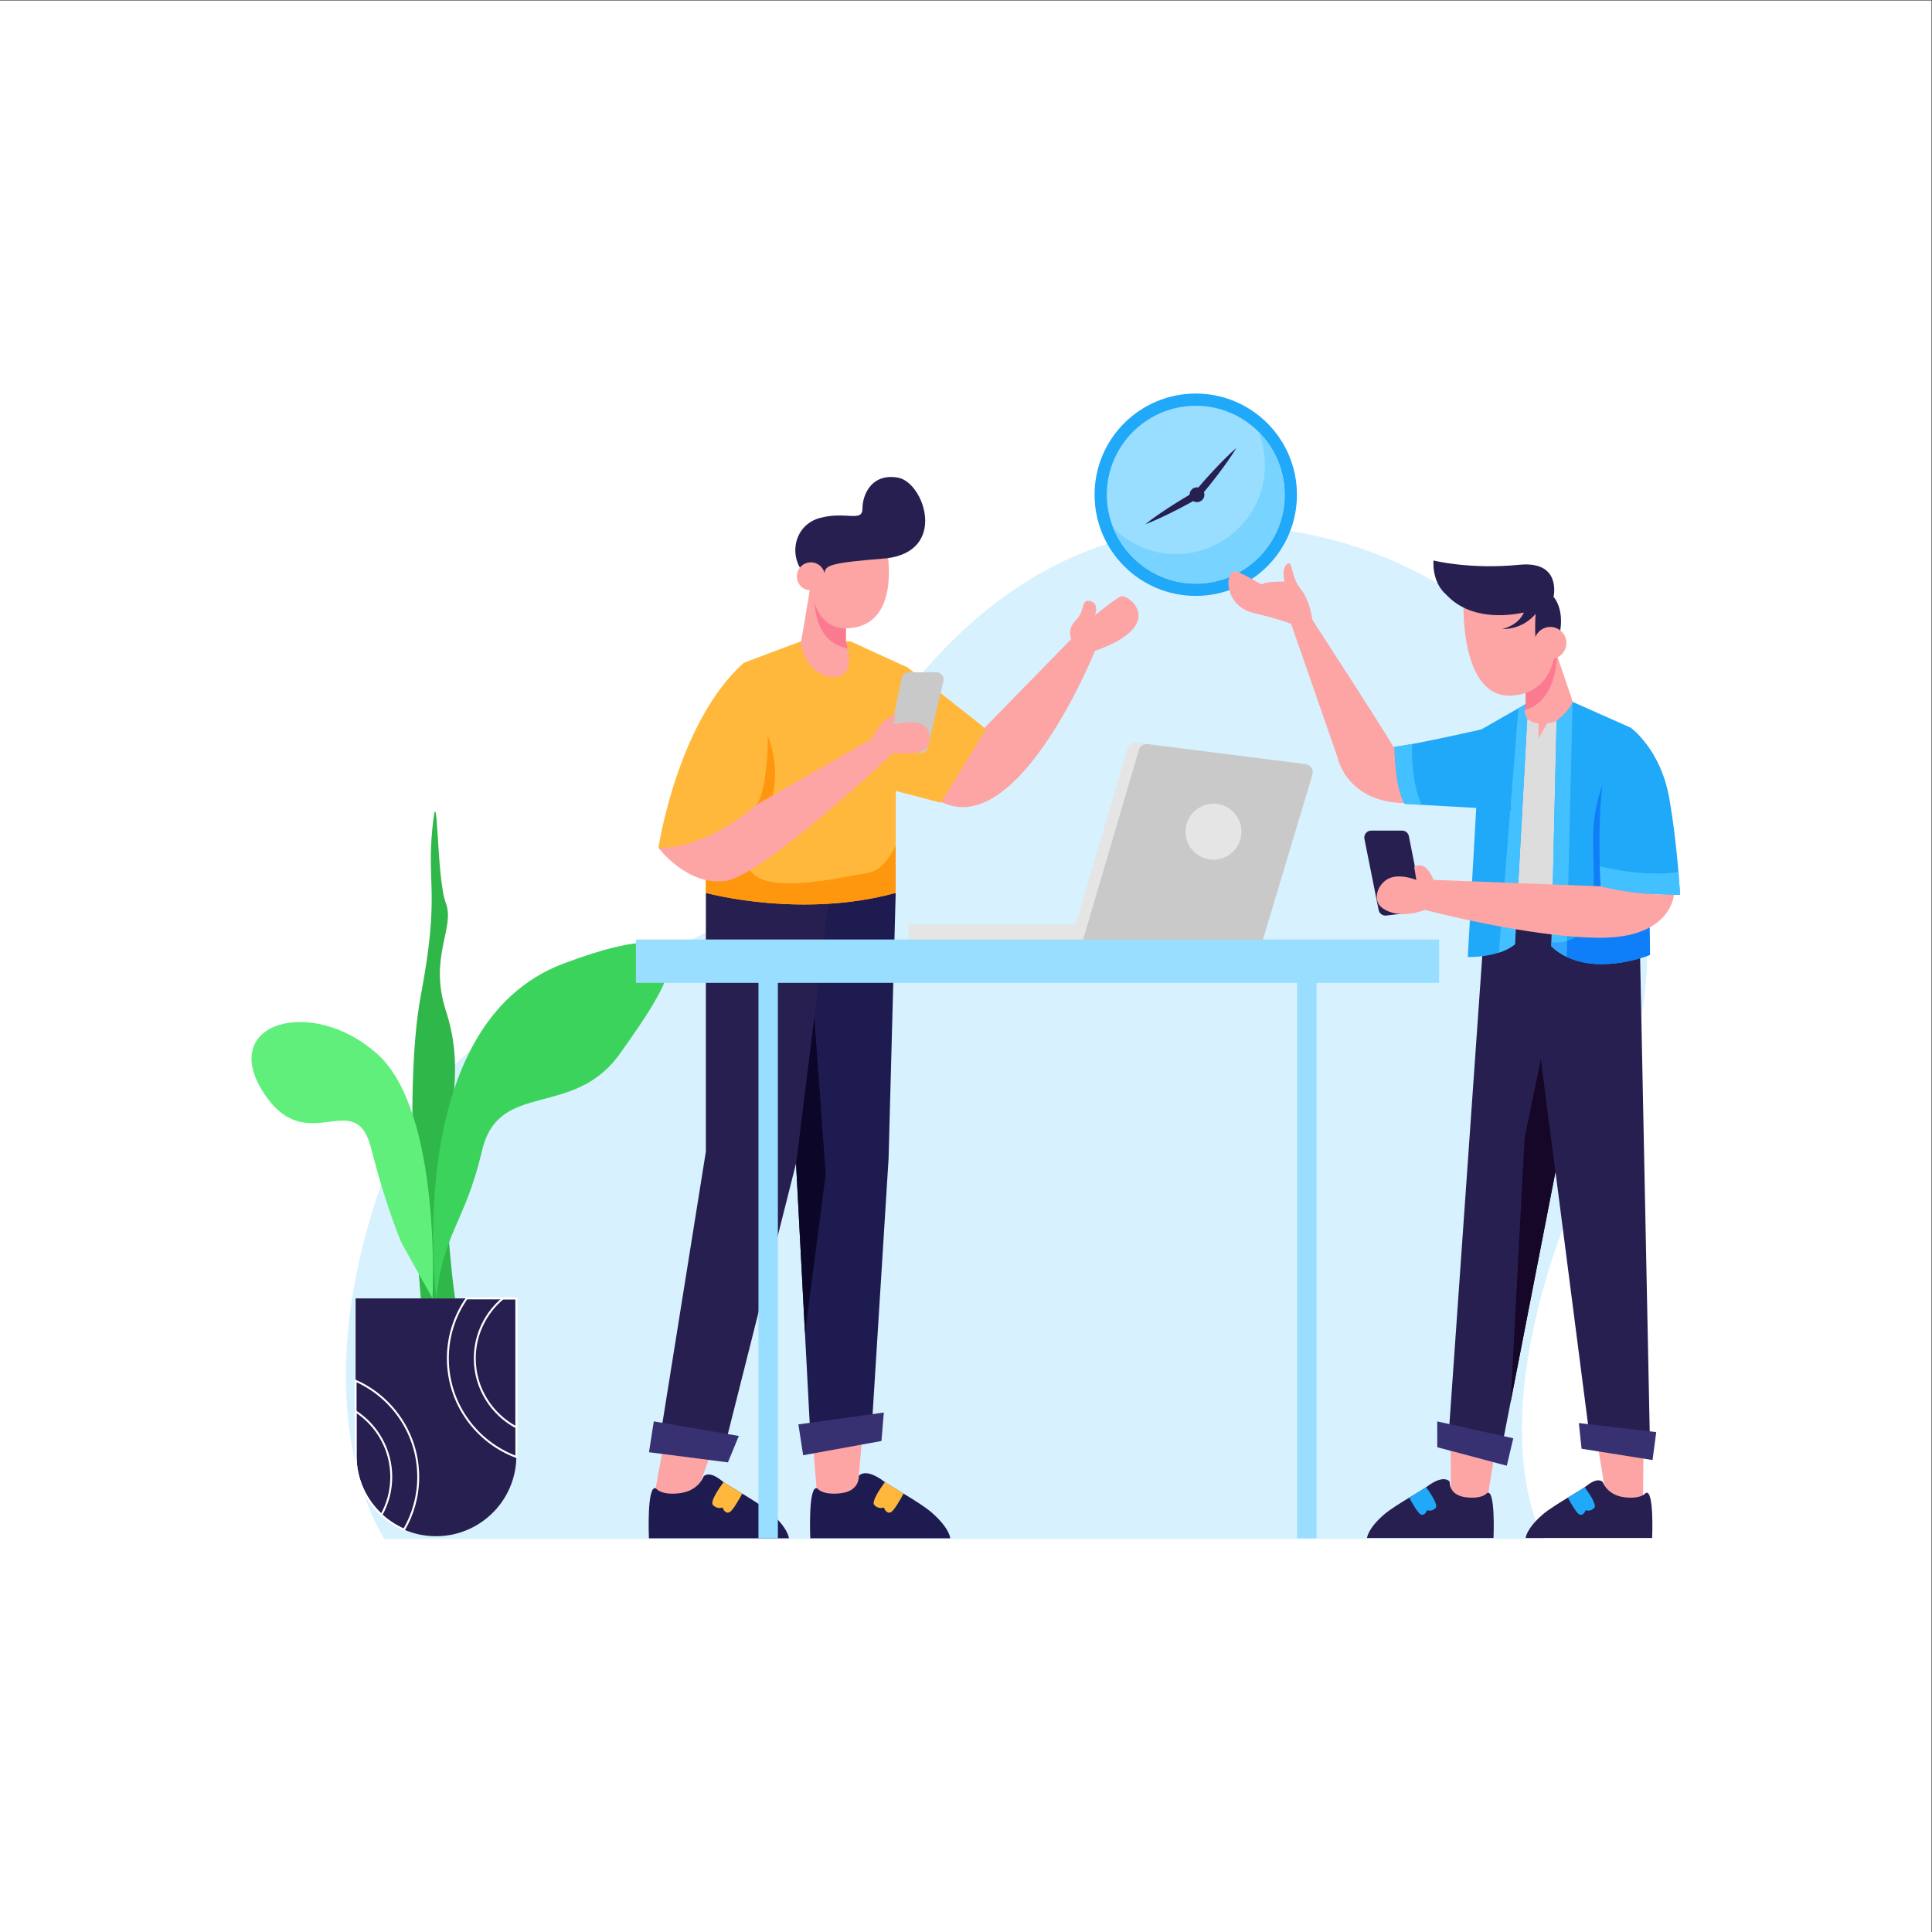 <?xml version="1.0" encoding="UTF-8" standalone="no"?>
<!-- Created with Inkscape (http://www.inkscape.org/) -->

<svg
   version="1.1"
   id="svg2"
   xml:space="preserve"
   width="2666.667"
   height="2666.667"
   viewBox="0 0 2666.667 2666.667"
   sodipodi:docname="Digital_Product_Singgle-04.eps"
   xmlns:inkscape="http://www.inkscape.org/namespaces/inkscape"
   xmlns:sodipodi="http://sodipodi.sourceforge.net/DTD/sodipodi-0.dtd"
   xmlns="http://www.w3.org/2000/svg"
   xmlns:svg="http://www.w3.org/2000/svg"><rect x="0" y="0" width="2666.667" height="2666.667" fill="#333333" stroke="none"/><defs
     id="defs6" /><sodipodi:namedview
     id="namedview4"
     pagecolor="#ffffff"
     bordercolor="#666666"
     borderopacity="1.0"
     inkscape:pageshadow="2"
     inkscape:pageopacity="0.0"
     inkscape:pagecheckerboard="0" /><g
     id="g8"
     inkscape:groupmode="layer"
     inkscape:label="ink_ext_XXXXXX"
     transform="matrix(1.333,0,0,-1.333,0,2666.667)"><g
       id="g10"
       transform="scale(0.1)"><path
         d="M 0,0 H 20000 V 20000 H 0 Z"
         style="fill:#ffffff;fill-opacity:1;fill-rule:nonzero;stroke:none"
         id="path12" /><path
         d="m 3980.8,4070 c 0,0 -897.95,1304.2 0,3762.9 897.96,2458.7 3609.34,1812.8 4541.31,3632.4 931.97,1819.5 2223.49,3094 4148.69,3094 3188.9,0 5370.2,-3327 3937.8,-6277.4 -1432.5,-2950.5 -620,-4211.9 -620,-4211.9 H 3980.8"
         style="fill:#d7f1fe;fill-opacity:1;fill-rule:nonzero;stroke:none"
         id="path14" /><path
         d="m 4357.86,6561.6 c 0,0 -198.69,2086.2 0,3139.2 198.68,1053 59.61,1132.5 119.21,1728.6 59.6,596 39.74,-516.6 139.08,-774.9 99.34,-258.3 -178.82,-556.3 0,-1112.7 178.82,-556.3 59.61,-894 19.87,-1549.7 -39.74,-655.7 75.82,-1430.5 75.82,-1430.5 h -353.98"
         style="fill:#30b749;fill-opacity:1;fill-rule:nonzero;stroke:none"
         id="path16" /><path
         d="M 5346.75,6560.8 V 4930.7 c 0,-3.9 0,-7.8 -0.28,-11.7 -2.51,-204.8 -79.23,-391.4 -203.94,-534.8 -76.16,-87.6 -170.73,-159.1 -277.31,-208.7 -106.57,-49.7 -225.41,-77.3 -350.67,-77.3 -117.46,0 -229.05,24.3 -330.32,68.4 -86.76,37.6 -166,89.5 -234.63,152.8 -164.6,151.8 -267.54,369.7 -267.54,611.3 v 1630.1 h 1664.69"
         style="fill:#271f50;fill-opacity:1;fill-rule:nonzero;stroke:none"
         id="path18" /><path
         d="m 5346.75,6560.8 h -10 V 4930.7 c 0,-3.9 -0.01,-7.6 -0.26,-11 l 9.98,-0.7 3.49,9.4 c -410.2,152.5 -702.68,547.8 -702.67,1011.1 0.01,228.9 71.32,440.9 192.94,615.6 l -8.2,5.7 v -10 h 514.72 v 10 h -10 10 v 10 H 4826.8 l -2.98,-4.3 c -123.87,-177.9 -196.53,-393.9 -196.53,-627 0.02,-471.9 297.87,-874.5 715.69,-1029.9 l 12.52,-4.6 0.94,13.3 c 0.31,4.4 0.31,8.5 0.31,12.4 v 1640.1 h -10 v -10"
         style="fill:#ffffff;fill-opacity:1;fill-rule:nonzero;stroke:none"
         id="path20" /><path
         d="m 5346.75,6560.8 h -10 V 5224.7 h 10 l 4.7,8.9 c -252.69,134.5 -425.18,400.3 -425.17,705.9 0,246.3 111.84,466.7 287.67,613.6 l -6.41,7.7 v -10 h 139.21 v 10 h -10 10 v 10 h -142.84 l -2.78,-2.3 c -180.16,-150.5 -294.85,-376.5 -294.85,-629 0.01,-313.2 176.81,-585.8 435.77,-723.6 l 14.7,-7.8 v 1362.7 h -10 v -10"
         style="fill:#ffffff;fill-opacity:1;fill-rule:nonzero;stroke:none"
         id="path22" /><path
         d="m 4330.42,4712 h -10 c -0.01,-197.2 -52.8,-381.8 -144.84,-540.4 l 8.65,-5 3.98,9.1 c -85.72,37.3 -164.01,88.5 -231.82,151.1 -162.63,150 -264.33,365.2 -264.33,603.9 v 777 h -10 l -4.05,-9.2 C 4056.43,5531 4320.43,5152.3 4320.42,4712 h 10 9.99 c -0.01,448.5 -268.87,834.2 -654.3,1004.8 l -14.05,6.2 v -792.3 c 0,-244.5 104.19,-465 270.77,-618.6 69.44,-64.1 149.62,-116.6 237.42,-154.7 l 8.16,-3.6 4.47,7.7 c 93.76,161.7 147.54,349.8 147.53,550.5 h -9.99"
         style="fill:#ffffff;fill-opacity:1;fill-rule:nonzero;stroke:none"
         id="path24" /><path
         d="m 4051.44,4712 h -10 c -0.01,-140.9 -36.37,-272.8 -100.57,-387.7 l 8.73,-4.9 6.78,7.4 c -162.62,150 -264.32,365.2 -264.32,603.9 v 460 h -10 l -5.44,-8.3 c 219.62,-142.5 364.82,-389.9 364.82,-670.4 h 10 10 c -0.01,287.5 -148.86,541.1 -373.94,687.1 l -15.44,10.1 v -478.5 c 0,-244.5 104.19,-465 270.77,-618.6 l 9.32,-8.6 6.18,11.1 c 65.82,117.7 103.11,253.1 103.11,397.4 h -10"
         style="fill:#ffffff;fill-opacity:1;fill-rule:nonzero;stroke:none"
         id="path26" /><path
         d="m 4518.75,6556.6 c 0,0 -366.08,2838.9 1314.47,3470.3 1680.55,631.3 1069.61,-253.6 584.3,-933.9 C 5932.21,8412.7 5163.21,8829 4990.9,8089.6 4818.58,7350.3 4582.65,7229.4 4518.75,6556.6"
         style="fill:#3cd35c;fill-opacity:1;fill-rule:nonzero;stroke:none"
         id="path28" /><path
         d="m 4159.96,7130.8 c 0,0 -150.68,334.9 -318.11,987.8 -167.43,653 -669.71,-133.9 -1121.76,586 -452.05,719.9 519.03,987.8 1188.73,385.1 669.71,-602.7 569.25,-2528.1 569.25,-2528.1 l -318.11,569.2"
         style="fill:#60ef7b;fill-opacity:1;fill-rule:nonzero;stroke:none"
         id="path30" /><path
         d="M 11390.2,10248.9 H 9406.61 v 183.1 h 1983.59 v -183.1"
         style="fill:#e5e5e5;fill-opacity:1;fill-rule:nonzero;stroke:none"
         id="path32" /><path
         d="m 13589.2,11984 -520.6,-1735.1 H 11085 l 590,2005.8 c 11.7,40 50.8,65.5 92.1,60.2 l 46.1,-5.8 1705.4,-216.6 c 52,-6.6 85.6,-58.3 70.6,-108.5"
         style="fill:#e5e5e5;fill-opacity:1;fill-rule:nonzero;stroke:none"
         id="path34" /><path
         d="m 13589.2,11984 -520.6,-1735.1 h -1861.5 l 585.7,1990.9 c 11.7,39.9 50.8,65.4 92.1,60.2 l 1633.7,-207.5 c 52,-6.6 85.6,-58.3 70.6,-108.5"
         style="fill:#c9c9c9;fill-opacity:1;fill-rule:nonzero;stroke:none"
         id="path36" /><path
         d="m 12855,11393.3 c 0,-160.1 -129.8,-289.9 -289.9,-289.9 -160.1,0 -289.9,129.8 -289.9,289.9 0,160.1 129.8,289.9 289.9,289.9 160.1,0 289.9,-129.8 289.9,-289.9"
         style="fill:#e5e5e5;fill-opacity:1;fill-rule:nonzero;stroke:none"
         id="path38" /><path
         d="m 10147.2,12419.9 945.4,968.4 c 0,0 -49.2,98.3 49.1,196.6 98.3,98.2 49.1,221.1 147.4,196.5 98.3,-24.6 49.1,-147.4 49.1,-147.4 0,0 218.2,179.2 270.3,196.6 73.7,24.5 491.4,-294.9 -270.3,-565.1 0,0 -810.7,-2014.6 -1621.48,-1547.8 l 430.48,702.2"
         style="fill:#fca5a4;fill-opacity:1;fill-rule:nonzero;stroke:none"
         id="path40" /><path
         d="m 9274.49,10759.5 -73.71,-2751.7 -171.98,-2751.7 -638.78,-98.2 -54.79,1040.4 -92.62,1760.4 v 2800.8 h 1031.88"
         style="fill:#1e1b50;fill-opacity:1;fill-rule:nonzero;stroke:none"
         id="path42" /><path
         d="m 8335.23,6198.3 v 0 l -92.62,1760.4 188.9,1520 118.2,-1630.6 -214.48,-1649.8"
         style="fill:#0c0628;fill-opacity:1;fill-rule:nonzero;stroke:none"
         id="path44" /><path
         d="m 7309,10759.5 v -2678 l -491.37,-3071.1 663.35,-73.7 761.63,3022 348.05,2800.8 H 7309"
         style="fill:#271f50;fill-opacity:1;fill-rule:nonzero;stroke:none"
         id="path46" /><path
         d="m 10208.1,12454.7 -466.81,-761.6 -466.8,122.8 v -1056.4 c -982.75,-270.3 -1965.49,0 -1965.49,0 v 1719.8 l 393.1,663.3 589.64,221.1 h 515.95 l 589.64,-270.2 c 0,0 761.67,-589.7 810.77,-638.8"
         style="fill:#ffb83b;fill-opacity:1;fill-rule:nonzero;stroke:none"
         id="path48" /><path
         d="m 8328.14,10639.4 c -582.39,0 -1019.14,120.1 -1019.14,120.1 v 1694 c 321.11,8.1 601.93,13.5 601.93,13.5 0,0 221.12,-368.5 49.14,-835.3 -171.98,-466.8 -368.53,-442.3 -171.98,-663.4 73.13,-82.3 217.76,-110.1 385.66,-110.1 283.34,0 633.07,79.2 818.2,110.1 122.84,20.4 215.95,143.5 282.54,279.9 v -488.7 c -327.56,-90.1 -655.18,-120.1 -946.35,-120.1"
         style="fill:#ff970e;fill-opacity:1;fill-rule:nonzero;stroke:none"
         id="path50" /><path
         d="M 9768.56,12951.7 9607.64,12267 c -8.11,-33.9 -38.58,-58 -73.47,-58 h -265.58 c -47.66,0 -83.29,43.8 -73.71,90.4 l 141.03,684.8 c 7.12,35.1 37.83,60.2 73.7,60.2 h 285.74 c 15.23,0 29.23,-4.5 41.02,-12.3 6.64,-4.2 12.29,-9.4 17.2,-15.3 14.25,-17.4 20.64,-41 14.99,-65.1"
         style="fill:#c9c9c9;fill-opacity:1;fill-rule:nonzero;stroke:none"
         id="path52" /><path
         d="m 6817.63,11226.3 c 0,0 294.83,-393.1 687.92,-344 393.1,49.2 1744.37,1326.7 1744.37,1326.7 0,0 343.96,-49.1 368.53,98.3 24.56,147.4 -24.57,270.3 -368.53,196.5 l 24.57,98.3 c 0,0 -147.41,-24.5 -245.69,-245.7 l -1203.86,-687.9 c 0,0 -491.37,-368.5 -1007.31,-442.2"
         style="fill:#fca5a4;fill-opacity:1;fill-rule:nonzero;stroke:none"
         id="path54" /><path
         d="m 8930.53,5157.9 -49.14,-565.1 c 0,0 -196.55,-245.7 -319.39,-245.7 -122.84,0 -98.27,147.4 -98.27,147.4 l -49.15,589.6 515.95,73.8"
         style="fill:#fca5a4;fill-opacity:1;fill-rule:nonzero;stroke:none"
         id="path56" /><path
         d="M 9839.56,4076.8 H 8390.02 c 0,0 -24.57,565.1 73.71,516 0,0 49.13,-73.7 245.68,-49.2 196.55,24.6 183.28,178.9 183.28,178.9 0,0 62.4,91.4 258.95,-56 3.2,-2.5 6.88,-5.2 11.06,-7.9 38.57,-26.8 112.52,-70.5 193.35,-119.4 106.14,-64.6 224.07,-137.8 286.96,-192.1 191.39,-165.1 196.55,-270.3 196.55,-270.3"
         style="fill:#1e1b50;fill-opacity:1;fill-rule:nonzero;stroke:none"
         id="path58" /><path
         d="m 9356.05,4539.2 c -40.04,-74.4 -99.99,-176.6 -130.7,-192.1 -49.14,-24.6 -73.71,49.1 -73.71,49.1 0,0 -49.14,-24.5 -98.27,24.6 -31.45,31.4 48.15,154 109.33,237.8 38.57,-26.8 112.52,-70.5 193.35,-119.4"
         style="fill:#ffb83b;fill-opacity:1;fill-rule:nonzero;stroke:none"
         id="path60" /><path
         d="m 7405.27,5077.1 -193.94,-533 c 0,0 -253.52,-186.3 -372.16,-154.5 -118.65,31.8 -56.7,167.9 -56.7,167.9 l 105.39,582.2 517.41,-62.6"
         style="fill:#fca5a4;fill-opacity:1;fill-rule:nonzero;stroke:none"
         id="path62" /><path
         d="M 8168.9,4076.8 H 6719.36 c 0,0 -24.57,565.1 73.7,516 0,0 49.14,-73.7 245.69,-49.2 196.55,24.6 245.68,172 245.68,172 0,0 49.14,73.7 196.55,-49.1 3.1,-2.6 6.88,-5.2 11.06,-7.9 38.57,-26.8 112.52,-70.5 193.35,-119.4 106.14,-64.6 224.07,-137.8 286.96,-192.1 191.39,-165.1 196.55,-270.3 196.55,-270.3"
         style="fill:#1e1b50;fill-opacity:1;fill-rule:nonzero;stroke:none"
         id="path64" /><path
         d="m 7685.39,4539.2 c -40.04,-74.4 -99.99,-176.6 -130.7,-192.1 -49.14,-24.6 -73.71,49.1 -73.71,49.1 0,0 -49.13,-24.5 -98.27,24.6 -31.45,31.4 48.15,154 109.33,237.8 38.57,-26.8 112.52,-70.5 193.35,-119.4"
         style="fill:#ffb83b;fill-opacity:1;fill-rule:nonzero;stroke:none"
         id="path66" /><path
         d="m 8758.54,13044.4 c -73.7,-98.3 -393.09,-73.7 -466.8,294.8 l 90.17,537 12.78,76.9 363.85,-343.7 v -245.7 c 0,0 10.32,-31.2 19.42,-75.1 15.23,-73.5 26.78,-182.8 -19.42,-244.2"
         style="fill:#fca5a4;fill-opacity:1;fill-rule:nonzero;stroke:none"
         id="path68" /><path
         d="m 8758.54,13609.4 -331.67,313.3 v 43 l 331.67,-356.3"
         style="fill:#ffffff;fill-opacity:1;fill-rule:nonzero;stroke:none"
         id="path70" /><path
         d="m 8777.96,13288.6 c -301.21,68.5 -333.16,330.2 -351.09,529.7 v 104.4 l 331.67,-313.3 v -245.7 0 c 0,0 10.32,-31.2 19.42,-75.1"
         style="fill:#fc7a8f;fill-opacity:1;fill-rule:nonzero;stroke:none"
         id="path72" /><path
         d="m 9184.42,14310.3 c 0,0 151.75,-758.7 -379.37,-809.3 -531.12,-50.6 -404.67,809.3 -404.67,809.3 h 784.04"
         style="fill:#fca5a4;fill-opacity:1;fill-rule:nonzero;stroke:none"
         id="path74" /><path
         d="m 8340.88,14051.7 c -184.26,184.2 -122.84,515.9 147.41,589.6 270.25,73.7 442.24,-49.1 442.24,98.3 0,147.4 98.27,368.5 368.52,319.4 270.26,-49.2 515.95,-761.7 -122.84,-835.4 -614.21,-49.1 -638.78,-73.7 -638.78,-171.9 h -196.55"
         style="fill:#271f50;fill-opacity:1;fill-rule:nonzero;stroke:none"
         id="path76" /><path
         d="m 7702.1,13142.6 c 0,0 270.25,-343.9 245.68,-884.4 -24.56,-540.5 -122.84,-589.7 -122.84,-589.7 0,0 -466.8,-442.2 -1007.31,-442.2 0,0 196.55,1302.1 884.47,1916.3"
         style="fill:#ffb83b;fill-opacity:1;fill-rule:nonzero;stroke:none"
         id="path78" /><path
         d="m 8541.28,14037.2 c 0,-80.2 -65.03,-145.2 -145.24,-145.2 -80.21,0 -145.24,65 -145.24,145.2 0,80.2 65.03,145.2 145.24,145.2 80.21,0 145.24,-65 145.24,-145.2"
         style="fill:#fca5a4;fill-opacity:1;fill-rule:nonzero;stroke:none"
         id="path80" /><path
         d="m 9151.64,5379 -884.46,-122.9 49.13,-319.4 810.77,147.4 24.56,294.9"
         style="fill:#373172;fill-opacity:1;fill-rule:nonzero;stroke:none"
         id="path82" /><path
         d="m 7650.03,5136.3 -880.12,150.9 -49.93,-319.3 817.32,-105.1 112.73,273.5"
         style="fill:#373172;fill-opacity:1;fill-rule:nonzero;stroke:none"
         id="path84" /><path
         d="M 14901.5,9828 H 6584.66 v 449 h 8316.84 v -449"
         style="fill:#99ddff;fill-opacity:1;fill-rule:nonzero;stroke:none"
         id="path86" /><path
         d="m 8054.55,4076.8 h -201.01 v 5772.6 h 201.01 V 4076.8"
         style="fill:#99ddff;fill-opacity:1;fill-rule:nonzero;stroke:none"
         id="path88" /><path
         d="m 13632.6,4076.8 h -201 v 5772.6 h 201 V 4076.8"
         style="fill:#99ddff;fill-opacity:1;fill-rule:nonzero;stroke:none"
         id="path90" /><path
         d="m 13429.2,14882.4 c 0,-578.6 -469.1,-1047.6 -1047.6,-1047.6 -578.6,0 -1047.7,469 -1047.7,1047.6 0,578.6 469.1,1047.6 1047.7,1047.6 578.5,0 1047.6,-469 1047.6,-1047.6"
         style="fill:#20a8f9;fill-opacity:1;fill-rule:nonzero;stroke:none"
         id="path92" /><path
         d="m 12381.6,13961.2 c -508,0 -921.2,413.2 -921.2,921.2 0,507.9 413.2,921.2 921.2,921.2 507.9,0 921.1,-413.3 921.1,-921.2 0,-508 -413.2,-921.2 -921.1,-921.2"
         style="fill:#99ddff;fill-opacity:1;fill-rule:nonzero;stroke:none"
         id="path94" /><path
         d="m 12381.6,13961.2 c -0.5,0 -0.9,0 -1.4,0 0.4,0 0.9,0 1.4,0 507.9,0 921.1,413.2 921.1,921.2 v 0 c 0,-508 -413.2,-921.2 -921.1,-921.2 m -1.8,0 c -0.3,0 -0.6,0 -1,0 0.3,0 0.7,0 1,0 m -1.4,0 c -0.4,0 -0.8,0 -1.2,0 0.4,0 0.8,0 1.2,0 m -1.3,0 c -0.5,0 -0.9,0 -1.3,0 0.4,0 0.9,0 1.3,0 m -1.8,0 c -0.3,0 -0.6,0 -0.9,0 0.3,0 0.6,0 0.9,0 m -1.4,0 c -0.3,0 -0.7,0 -1,0 0.3,0 0.7,0 1,0 m -1.3,0 c -0.4,0.1 -0.9,0.1 -1.3,0.1 0.4,0 0.9,0 1.3,-0.1 m -1.8,0.1 c -0.3,0 -0.5,0 -0.8,0 0.3,0 0.5,0 0.8,0 m -1.4,0 c -0.3,0 -0.6,0 -0.8,0 0.2,0 0.5,0 0.8,0 m -1.3,0 c -0.4,0 -0.8,0 -1.3,0 0.5,0 0.9,0 1.3,0 m -1.8,0 c -0.2,0 -0.5,0 -0.8,0 0.3,0 0.6,0 0.8,0 m -1.3,0.1 c -0.3,0 -0.6,0 -0.9,0 0.3,0 0.6,0 0.9,0 m -1.4,0 c -0.4,0 -0.8,0 -1.2,0 0.4,0 0.8,0 1.2,0 m -1.8,0 c -0.2,0 -0.5,0 -0.7,0 0.3,0 0.5,0 0.7,0 m -1.4,0 c -0.2,0 -0.4,0 -0.6,0 0.2,0 0.4,0 0.6,0 m -1.3,0.1 c -0.1,0 -0.3,0 -0.3,0 0.1,0 0.2,0 0.3,0 m -2,0 c -0.2,0 -0.3,0 -0.4,0 0.1,0 0.2,0 0.4,0 m -1.3,0.1 c -0.1,0 -0.2,0 -0.3,0 0.1,0 0.2,0 0.3,0 m -1.2,0 c -0.1,0 -0.2,0 -0.3,0 0.1,0 0.2,0 0.3,0 m -2.1,0.1 c -0.1,0 -0.2,0 -0.2,0 0,0 0.1,0 0.2,0 m -1.2,0 c -0.1,0 -0.1,0 -0.2,0 0,0 0.1,0 0.2,0 m -4.6,0.2 v 0 0 m 956,920.5 c 0,0.8 0,1.6 0,2.4 0,-0.8 0,-1.6 0,-2.4 m 0,3 c 0,0.4 0,0.8 0,1.2 0,-0.4 0,-0.8 0,-1.2 m 0,1.5 c 0,0.2 0,0.4 0,0.6 0,-0.2 0,-0.4 0,-0.6 m 0,1.5 c 0,0 0,0.2 0,0.2 0,0 0,-0.2 0,-0.2 m 0,1.4 c 0,0.2 0,0.4 0,0.6 0,-0.2 0,-0.4 0,-0.6 m 0,1.5 c 0,0.1 0,0.3 0,0.4 0,-0.1 0,-0.3 0,-0.4 m 0,1.5 c 0,0.1 0,0 0,0.1 v -0.1 m 0,1.5 v 0.1 c 0,-0.1 0,-0.1 0,-0.1 m -0.1,1.5 v 0 0 m 0,1.5 v 0 c 0,0 0,0 0,0 m 0,1.5 v 0 0 m 0,1.5 v 0 c 0,0 0,0 0,0"
         style="fill:#148df7;fill-opacity:1;fill-rule:nonzero;stroke:none"
         id="path96" /><path
         d="m 12381.6,13961.2 c -0.5,0 -1,0 -1.4,0 -0.1,0 -0.2,0 -0.4,0 -0.3,0 -0.7,0 -1,0 -0.1,0 -0.2,0 -0.4,0 -0.4,0 -0.8,0 -1.2,0 -0.1,0 -0.1,0 -0.1,0 -0.4,0 -0.9,0 -1.3,0 -0.2,0 -0.3,0 -0.5,0 -0.3,0 -0.6,0 -0.9,0 -0.2,0 -0.3,0 -0.5,0 -0.3,0 -0.7,0 -1,0 -0.1,0 -0.2,0 -0.3,0 -0.4,0.1 -0.9,0.1 -1.3,0.1 -0.1,0 -0.3,0 -0.5,0 -0.3,0 -0.5,0 -0.8,0 -0.2,0 -0.4,0 -0.6,0 -0.3,0 -0.6,0 -0.8,0 -0.2,0 -0.4,0 -0.5,0 -0.4,0 -0.8,0 -1.3,0 -0.1,0 -0.3,0 -0.5,0 -0.2,0 -0.5,0 -0.8,0 -0.2,0 -0.3,0 -0.5,0.1 -0.3,0 -0.6,0 -0.9,0 -0.2,0 -0.3,0 -0.5,0 -0.4,0 -0.8,0 -1.2,0 -0.2,0 -0.4,0 -0.6,0 -0.2,0 -0.4,0 -0.7,0 -0.2,0 -0.5,0 -0.7,0 -0.2,0 -0.4,0 -0.6,0 -0.2,0.1 -0.5,0.1 -0.7,0.1 -0.1,0 -0.2,0 -0.3,0 -0.6,0 -1.2,0 -1.7,0 -0.2,0 -0.3,0 -0.4,0 -0.3,0 -0.6,0.1 -0.9,0.1 -0.1,0 -0.2,0 -0.3,0 -0.3,0 -0.6,0 -0.9,0 -0.1,0 -0.2,0 -0.3,0 -0.6,0 -1.2,0 -1.8,0.1 -0.1,0 -0.2,0 -0.2,0 -0.3,0 -0.7,0 -1,0 -0.1,0 -0.2,0 -0.2,0 -1.5,0 -2.9,0.1 -4.4,0.2 v 0 c -370.4,13.8 -685.4,247.5 -818.4,573.9 166.6,-165.5 396,-268 648.8,-268 508,0 921.2,413.3 921.2,921.2 0,122.6 -24.2,239.5 -67.9,346.5 164.2,-163 267.4,-387.2 272.2,-635.2 v 0 c 0,-0.5 0,-1 0,-1.5 v 0 c 0,-0.5 0,-1 0,-1.5 v 0 c 0,-0.5 0,-1 0,-1.5 v 0 c 0.1,-0.5 0.1,-1 0.1,-1.4 v -0.1 c 0,-0.5 0,-1 0,-1.4 0,-0.1 0,0 0,-0.1 0,-0.3 0,-0.7 0,-1.1 0,-0.1 0,-0.3 0,-0.4 0,-0.3 0,-0.6 0,-0.9 0,-0.2 0,-0.4 0,-0.6 0,-0.4 0,-0.7 0,-1.2 0,0 0,-0.2 0,-0.2 0,-0.3 0,-0.6 0,-0.9 0,-0.2 0,-0.4 0,-0.6 0,-0.1 0,-0.2 0,-0.3 0,-0.4 0,-0.8 0,-1.2 0,-0.2 0,-0.4 0,-0.6 0,-0.8 0,-1.6 0,-2.4 v 0 c 0,-508 -413.2,-921.2 -921.1,-921.2"
         style="fill:#79d3ff;fill-opacity:1;fill-rule:nonzero;stroke:none"
         id="path98" /><path
         d="m 12686.5,15258.7 c -37.5,-37.6 -74.7,-75.4 -110.7,-114.2 -36.8,-38.2 -71.3,-78.3 -107.1,-117.3 l -60,-69.6 c -4.7,0.9 -9.5,1.4 -14.4,1.4 -42.3,0 -76.6,-34.3 -76.6,-76.6 v -0.3 c -25.3,-14.8 -50.4,-29.7 -75.4,-45 -43.7,-27.3 -88,-53.7 -131,-82.3 -43.4,-27.7 -86.1,-56.9 -128.6,-86.2 -42.2,-30.1 -84.4,-60 -124.9,-92.8 48.8,18.2 96,39.4 143.3,60.5 46.9,21.7 93.7,43.7 139.7,67 46.4,22.5 91.6,47.3 137.3,71.1 26,13.8 51.7,28 77.4,42.3 11.4,-6.8 24.6,-11 38.8,-11 42.4,0 76.7,34.4 76.7,76.7 0,9.5 -1.9,18.4 -5.1,26.8 l 58.5,71.1 c 32.4,41.9 66,82.7 97.3,125.5 32.1,42.1 63.1,85.2 93.7,128.5 30,43.9 60.3,87.6 87.8,133.6 -40.7,-35 -78.6,-72.2 -116.7,-109.2"
         style="fill:#271f50;fill-opacity:1;fill-rule:nonzero;stroke:none"
         id="path100" /><path
         d="m 15020.5,5071.7 3.4,-512.4 c 0,0 159.3,-235.4 269.9,-244.3 110.6,-8.9 99.1,125.6 99.1,125.6 l 86.9,527.5 -459.3,103.6"
         style="fill:#fca5a4;fill-opacity:1;fill-rule:nonzero;stroke:none"
         id="path102" /><path
         d="m 16547.6,5015.8 82.7,-505.7 c 0,0 193.7,-208 304.4,-199.6 110.7,8.3 78.5,139.5 78.5,139.5 l 4.2,534.5 -469.8,31.3"
         style="fill:#fca5a4;fill-opacity:1;fill-rule:nonzero;stroke:none"
         id="path104" /><path
         d="m 14998.6,5123.2 554.9,-88.8 88.8,455.7 577.1,2962.5 66.5,2130.9 h -954.4 l 22.2,-399.6 -355.1,-5060.7"
         style="fill:#271f50;fill-opacity:1;fill-rule:nonzero;stroke:none"
         id="path106" /><path
         d="m 15642.3,5490.1 144.2,2729.5 169.1,822.1 150.7,-1169.4 -464,-2382.2"
         style="fill:#160728;fill-opacity:1;fill-rule:nonzero;stroke:none"
         id="path108" /><path
         d="m 17085,5034.4 -621.5,66.6 -643.7,4994.2 -366.2,488.3 1520.4,-66.6 111,-5482.5"
         style="fill:#271f50;fill-opacity:1;fill-rule:nonzero;stroke:none"
         id="path110" /><path
         d="m 14881.8,5286.9 787.6,-174.6 -67.3,-284.1 -719.5,191.4 -0.8,267.3"
         style="fill:#373172;fill-opacity:1;fill-rule:nonzero;stroke:none"
         id="path112" /><path
         d="m 14155.1,4080 h 1309.6 c 0,0 22.2,510.5 -66.6,466.1 0,0 -44.4,-66.6 -222,-44.4 -177.5,22.2 -165.5,161.6 -165.5,161.6 0,0 -56.4,82.6 -234,-50.6 -2.9,-2.2 -6.2,-4.7 -10,-7.1 -34.8,-24.2 -101.6,-63.7 -174.7,-107.9 -95.9,-58.4 -202.4,-124.5 -259.2,-173.6 C 14159.8,4175 14155.1,4080 14155.1,4080"
         style="fill:#271f50;fill-opacity:1;fill-rule:nonzero;stroke:none"
         id="path114" /><path
         d="m 14591.9,4497.7 c 36.2,-67.2 90.4,-159.6 118.1,-173.6 44.4,-22.2 66.6,44.4 66.6,44.4 0,0 44.4,-22.2 88.8,22.2 28.4,28.4 -43.5,139.2 -98.8,214.9 -34.8,-24.2 -101.6,-63.7 -174.7,-107.9"
         style="fill:#20a8f9;fill-opacity:1;fill-rule:nonzero;stroke:none"
         id="path116" /><path
         d="m 16348.3,5269.8 801.3,-93.5 -38.1,-289.5 -735.2,117.2 -28,265.8"
         style="fill:#373172;fill-opacity:1;fill-rule:nonzero;stroke:none"
         id="path118" /><path
         d="m 15797.6,4080 h 1309.6 c 0,0 22.2,510.5 -66.6,466.1 0,0 -44.4,-66.6 -221.9,-44.4 -177.6,22.2 -222,155.4 -222,155.4 0,0 -44.4,66.6 -177.6,-44.4 -2.8,-2.3 -6.2,-4.7 -10,-7.1 -34.8,-24.2 -101.6,-63.7 -174.6,-107.9 -95.9,-58.4 -202.5,-124.5 -259.3,-173.6 C 15802.3,4175 15797.6,4080 15797.6,4080"
         style="fill:#271f50;fill-opacity:1;fill-rule:nonzero;stroke:none"
         id="path120" /><path
         d="m 16234.5,4497.7 c 36.1,-67.2 90.3,-159.6 118,-173.6 44.4,-22.2 66.6,44.4 66.6,44.4 0,0 44.4,-22.2 88.8,22.2 28.4,28.4 -43.5,139.2 -98.8,214.9 -34.8,-24.2 -101.6,-63.7 -174.6,-107.9"
         style="fill:#20a8f9;fill-opacity:1;fill-rule:nonzero;stroke:none"
         id="path122" /><path
         d="m 14517.4,11404.7 h -318.5 c -45.6,0 -79.8,-41.7 -70.9,-86.5 l 147.2,-735.8 c 7.4,-37 42,-62.1 79.5,-57.6 l 309.4,37 c 41.8,5 70.5,44.5 62.4,85.8 l -138.1,698.8 c -6.7,33.9 -36.4,58.3 -71,58.3"
         style="fill:#271f50;fill-opacity:1;fill-rule:nonzero;stroke:none"
         id="path124" /><path
         d="m 14603.9,12200.5 c 0,0 -159.2,27.9 -188.2,91.8 -82.5,147.6 -828,1296.8 -828,1296.8 0,0 -20.9,198.7 -123.1,321.9 -102.2,123.2 -76.6,304.4 -138.2,253.3 -61.6,-51.1 -25.6,-181.2 -25.6,-181.2 0,0 -201,1.2 -220.7,-23.2 -19.8,-24.4 -166.1,94.2 -281.1,126.7 -115,32.6 -141.9,-349.7 178.8,-427.6 320.6,-77.9 391.4,-115.1 391.4,-115.1 l 479.5,-1378 c 0,0 99.7,-525.2 808.5,-473.1 l -53.3,507.7"
         style="fill:#fca5a4;fill-opacity:1;fill-rule:nonzero;stroke:none"
         id="path126" /><path
         d="m 16285.9,12625.5 -577.1,-22.2 -155.3,-2108.6 c 0,0 288.5,-222 688.1,22.2 l 44.3,2108.6"
         style="fill:#dddddd;fill-opacity:1;fill-rule:nonzero;stroke:none"
         id="path128" /><path
         d="m 15787,12653 c -0.7,-53.7 22,-124.9 143.8,-138.5 v -155.3 l 88.8,155.3 c 0,0 177.6,0 266.3,222 -47.2,142.1 -123.4,364 -163.1,480.3 -16.4,47.3 -26.6,77 -26.6,77 l -298.6,-313.2 v -266.3 c 0,0 -10.2,-27.1 -10.6,-61.3"
         style="fill:#fca5a4;fill-opacity:1;fill-rule:nonzero;stroke:none"
         id="path130" /><path
         d="m 15787,12653 c 0.4,34.2 10.6,61.3 10.6,61.3 v 266.3 l 298.6,313.2 c 0,0 10.2,-29.7 26.6,-77 -10,-194.2 -69.9,-490.7 -335.8,-563.8"
         style="fill:#fc7a8f;fill-opacity:1;fill-rule:nonzero;stroke:none"
         id="path132" /><path
         d="m 16064,10206.1 c 48.6,-45.7 101.4,-81 156.9,-108.1 375.3,-182.9 864.1,19.4 864.1,19.4 0,692.7 -105.2,1619.4 -162.9,2075.3 -21.8,172.5 -36.9,277.4 -36.9,277.4 l -599.3,266.4 c -0.6,-1.8 -1.3,-3.6 -2.2,-5.3 -46.1,-108.4 -166.2,-189.8 -166.2,-189.8 l -52.4,-2290.7 -1.1,-44.6"
         style="fill:#20a8f9;fill-opacity:1;fill-rule:nonzero;stroke:none"
         id="path134" /><path
         d="m 16064,10206.1 c 48.6,-45.7 101.4,-81 156.9,-108.1 l 62.8,2633.2 c -46.1,-108.4 -166.2,-189.8 -166.2,-189.8 l -53.5,-2335.3"
         style="fill:#43c0ff;fill-opacity:1;fill-rule:nonzero;stroke:none"
         id="path136" /><path
         d="m 15198.3,10095.2 c 139.6,0 245.1,20.6 321.4,45.7 117.9,38.4 167,87.4 167,87.4 l 127.6,2339.1 c -50,52.5 -16.7,146.9 -16.7,146.9 l -75.4,-43.1 -390.7,-223.3 -133.2,-2352.7"
         style="fill:#20a8f9;fill-opacity:1;fill-rule:nonzero;stroke:none"
         id="path138" /><path
         d="m 15519.7,10140.9 c 117.9,38.4 167,87.4 167,87.4 l 127.6,2339.1 c -50,52.5 -16.7,146.9 -16.7,146.9 l -75.4,-43.1 -202.5,-2530.3"
         style="fill:#43c0ff;fill-opacity:1;fill-rule:nonzero;stroke:none"
         id="path140" /><path
         d="m 14546.8,11681.2 174.9,-10 875,-50.1 50.3,-3 -92.7,883 c 0,0 -587.8,-136.9 -932.4,-200.1 -74.9,-13.6 -138.3,-23.8 -181.8,-28.4 0,0 -0.2,-424.1 106.7,-591.4"
         style="fill:#20a8f9;fill-opacity:1;fill-rule:nonzero;stroke:none"
         id="path142" /><path
         d="m 14546.8,11681.2 174.9,-10 c -95.5,201.8 -103.4,481.3 -99.8,629.8 -74.9,-13.6 -138.3,-23.8 -181.8,-28.4 0,0 -0.2,-424.1 106.7,-591.4"
         style="fill:#43c0ff;fill-opacity:1;fill-rule:nonzero;stroke:none"
         id="path144" /><path
         d="m 16586.4,10021.5 c -120.7,0 -248.6,19.6 -365.5,76.5 l 3.9,163.2 c 174.3,52.6 286.3,225.9 270.9,276.5 -23.3,76.6 23.3,34.7 1.1,700.5 -22.2,665.9 288.6,954.5 288.6,954.5 h 136.7 c 57.7,-455.9 162.9,-1382.6 162.9,-2075.3 0,0 -231.7,-95.9 -498.6,-95.9"
         style="fill:#0e7ff8;fill-opacity:1;fill-rule:nonzero;stroke:none"
         id="path146" /><path
         d="m 16220.9,10098 c -55.5,27.1 -108.3,62.4 -156.9,108.1 l 1.1,44.6 c 19.7,-3.3 38.9,-4.8 57.7,-4.8 35.9,0 70,5.6 102,15.3 l -3.9,-163.2"
         style="fill:#34a2ff;fill-opacity:1;fill-rule:nonzero;stroke:none"
         id="path148" /><path
         d="m 16565.2,11034.5 c 3.8,-125.9 9.3,-206.9 9.3,-206.9 244.2,-88.8 821.3,-88.8 821.3,-88.8 0,0 -4.3,91 -16,235.5 -15.6,190 -44.6,473.3 -95,763.4 -88.8,510.5 -399.6,732.4 -399.6,732.4 -327.3,0 -333.8,-998.8 -320,-1435.6"
         style="fill:#20a8f9;fill-opacity:1;fill-rule:nonzero;stroke:none"
         id="path150" /><path
         d="m 16565.2,11034.5 c 3.8,-125.9 9.3,-206.9 9.3,-206.9 244.2,-88.8 821.3,-88.8 821.3,-88.8 0,0 -4.3,91 -16,235.5 -168.7,-22.8 -438.4,-27.5 -814.6,60.2"
         style="fill:#43c0ff;fill-opacity:1;fill-rule:nonzero;stroke:none"
         id="path152" /><path
         d="m 17332.7,10739.6 c 0,0 -25.7,-444.7 -758.2,-444.7 -732.5,0 -1820.1,288.6 -1820.1,288.6 0,0 -266.3,-111 -443.9,22.2 -97.4,73 -54.5,221.9 44.4,288.5 81.3,54.8 200.5,40.1 310.7,0 l -22.2,133.2 c 0,0 111,88.8 199.8,-133.2 l 1731.3,-66.6 c 0,0 295.6,-87.3 758.2,-88"
         style="fill:#fca5a4;fill-opacity:1;fill-rule:nonzero;stroke:none"
         id="path154" /><path
         d="m 15153.9,13779.7 c 0,0 -44.3,-1021 510.6,-976.6 554.9,44.4 443.9,754.6 443.9,754.6 l -288.6,377.4 -665.9,-155.4"
         style="fill:#fca5a4;fill-opacity:1;fill-rule:nonzero;stroke:none"
         id="path156" /><path
         d="m 14843.2,14201.4 c 0,0 375.6,-95.6 887.8,-44.4 444,44.4 355.2,-332.9 355.2,-332.9 0,0 155.4,-155.4 26,-514.9 l -70.4,137.6 -133.2,-133.2 c 0,0 -22.2,111 -8.3,335.1 -48.9,-58.6 -159.2,-157.5 -346.8,-157.5 0,0 165.9,33.2 225.1,171.4 -182.9,-38.8 -558.1,-76.7 -802.2,183.7 -155.4,133.2 -133.2,355.1 -133.2,355.1"
         style="fill:#271f50;fill-opacity:1;fill-rule:nonzero;stroke:none"
         id="path158" /><path
         d="m 15886.4,13346.9 c 0,-92 74.5,-166.5 166.5,-166.5 91.9,0 166.5,74.5 166.5,166.5 0,91.9 -74.6,166.5 -166.5,166.5 -92,0 -166.5,-74.6 -166.5,-166.5"
         style="fill:#fca5a4;fill-opacity:1;fill-rule:nonzero;stroke:none"
         id="path160" /></g></g></svg>
